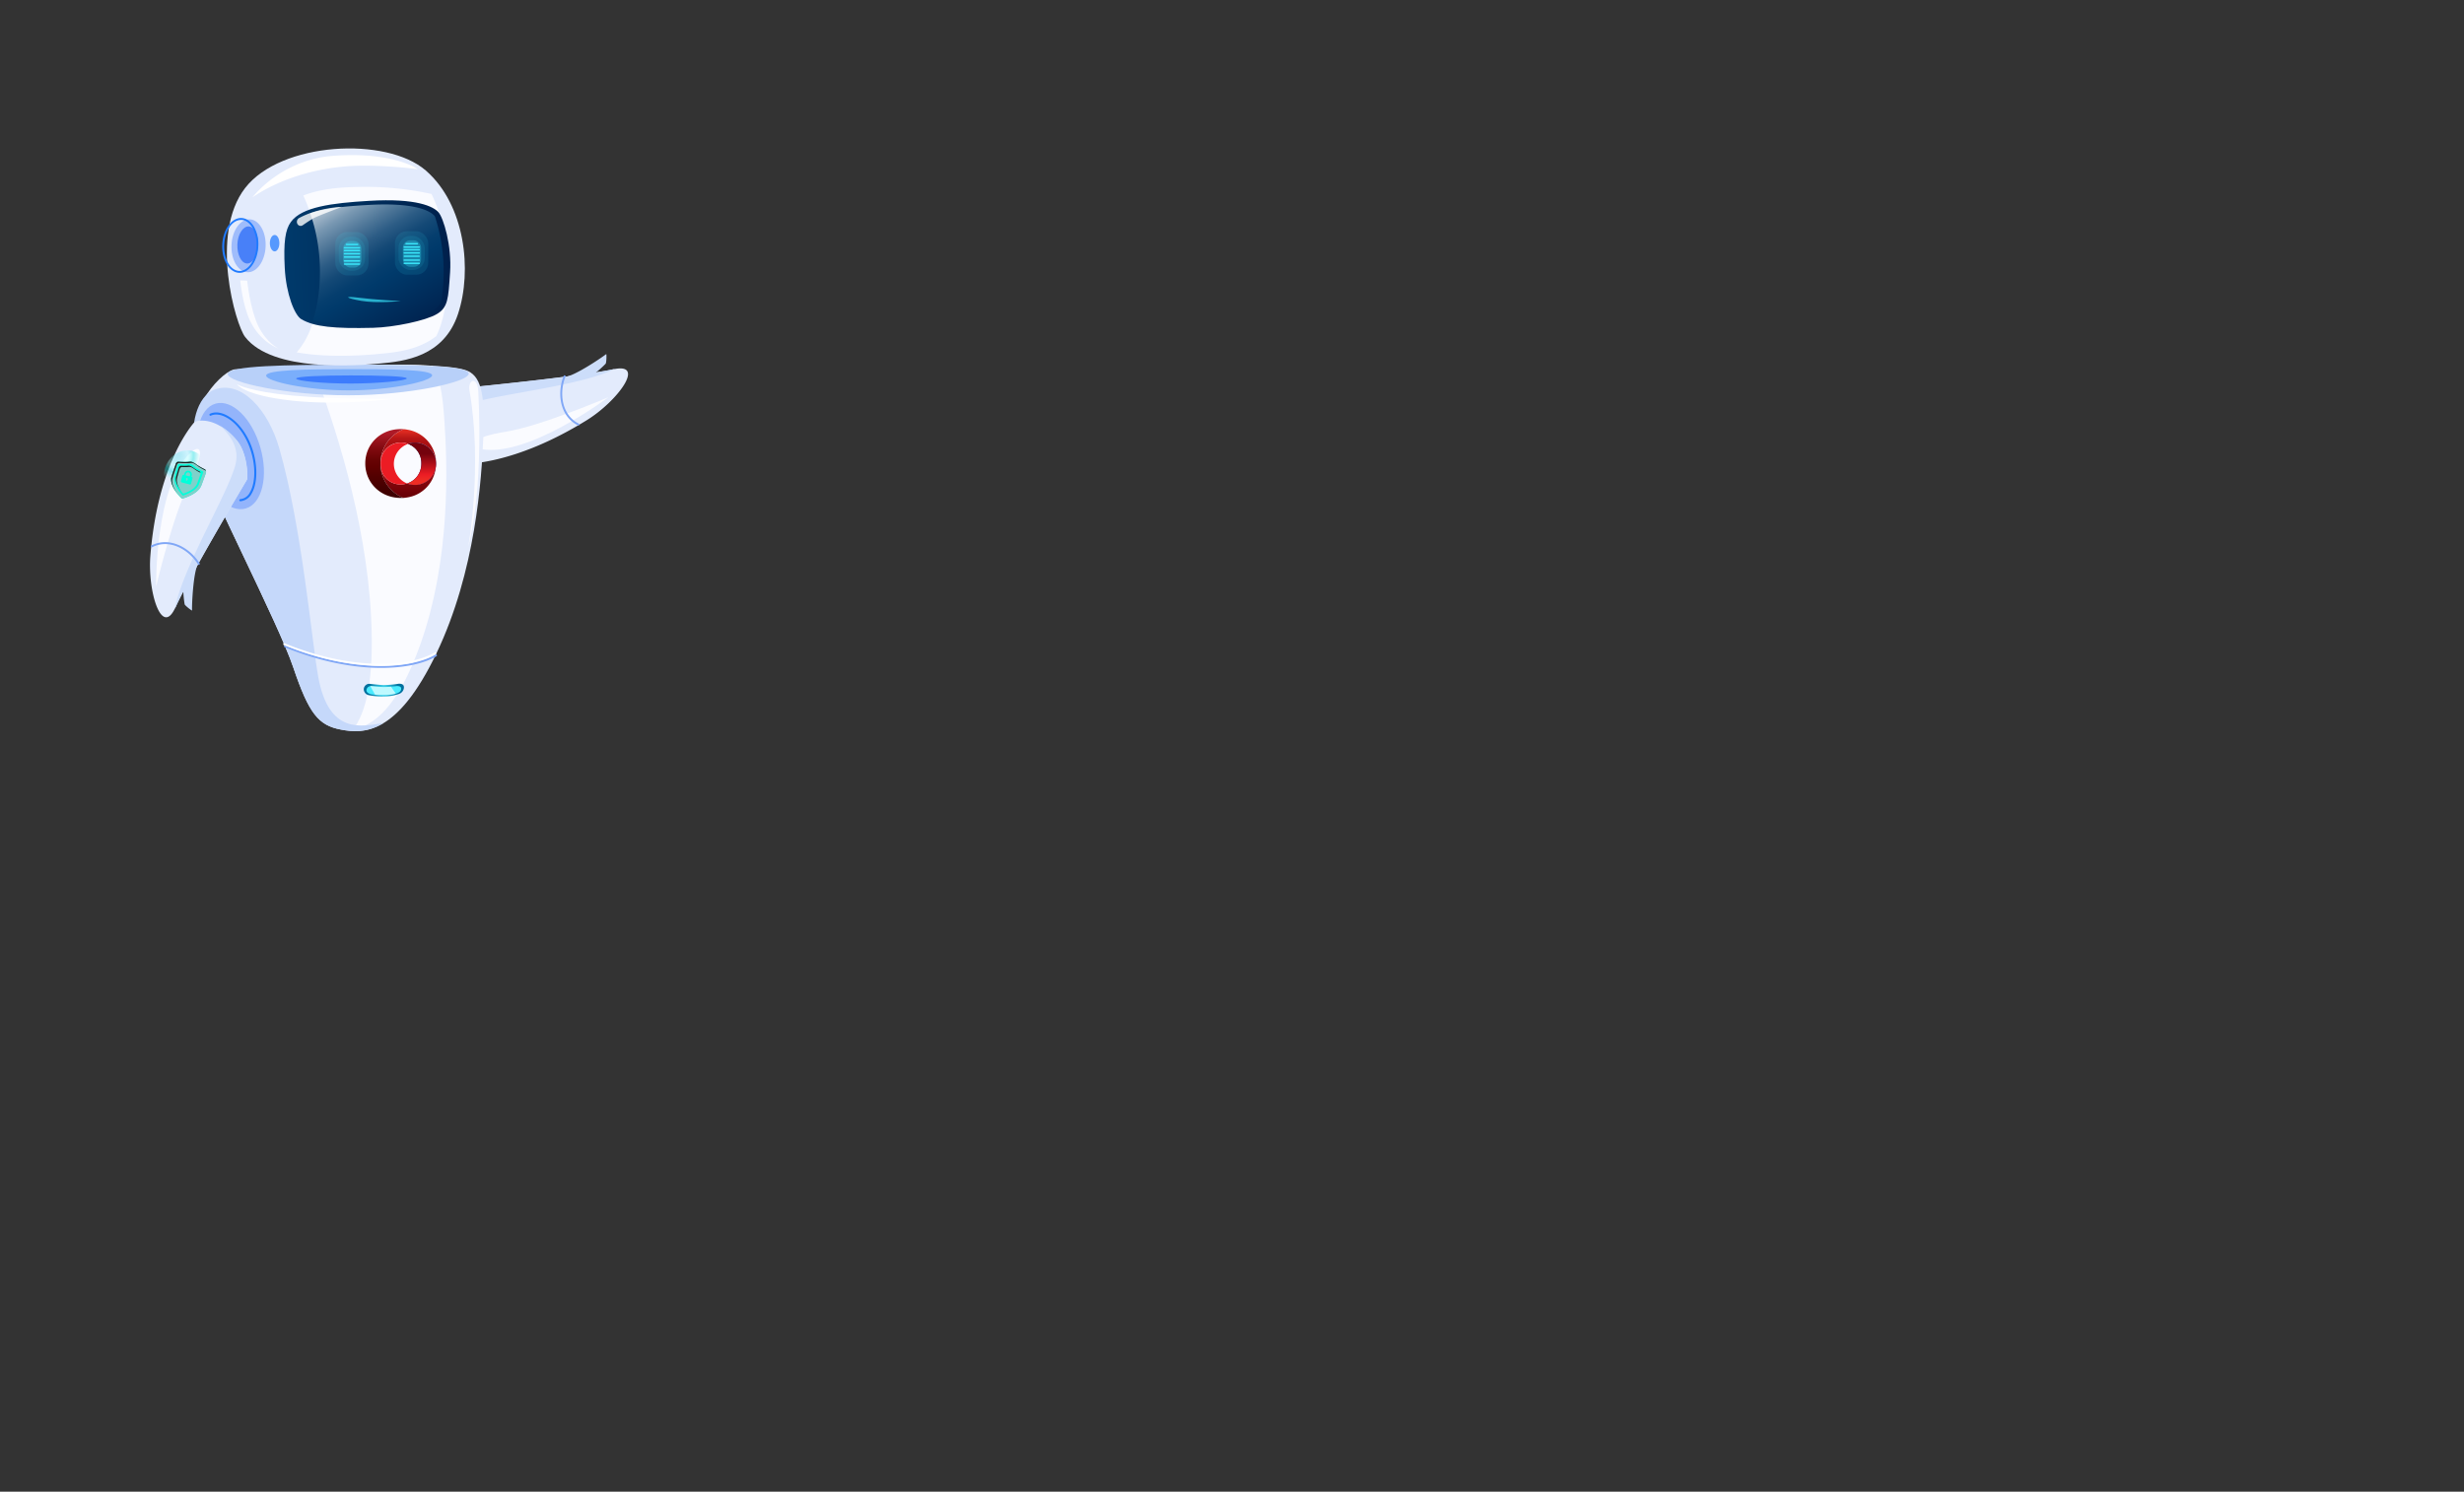 <svg xmlns="http://www.w3.org/2000/svg" xmlns:xlink="http://www.w3.org/1999/xlink" width="1024" height="620" viewBox="0 0 1024 620">
  <rect x="0" y="0" width="1024" height="620" fill="#333333" stroke="none"/>
  <defs>
    <style>
      .cls-1 {
        isolation: isolate;
      }

      .cls-2 {
        fill: none;
      }

      .cls-3 {
        fill: #e3ebfc;
      }

      .cls-4 {
        fill: #ccddfa;
      }

      .cls-5 {
        fill: #fafbff;
      }

      .cls-6 {
        fill: #80a7f6;
      }

      .cls-7 {
        fill: #9fbcfb;
      }

      .cls-8 {
        fill: #b8d0f9;
      }

      .cls-25, .cls-34, .cls-9 {
        fill: #207bff;
      }

      .cls-26, .cls-9 {
        opacity: 0.4;
      }

      .cls-10 {
        fill: #004bff;
        opacity: 0.5;
        mix-blend-mode: multiply;
      }

      .cls-11 {
        fill: #c5d8fa;
      }

      .cls-12 {
        fill: url(#_ÂÁ_Ï_ÌÌ_È_ËÂÌÚ_30);
      }

      .cls-13 {
        fill: #4aebff;
      }

      .cls-14, .cls-33 {
        fill: #fff;
      }

      .cls-15 {
        fill: #bef9ff;
      }

      .cls-16 {
        fill: url(#linear-gradient);
      }

      .cls-17 {
        fill: #ec1c24;
      }

      .cls-18 {
        fill: url(#linear-gradient-2);
      }

      .cls-19 {
        fill: url(#linear-gradient-3);
      }

      .cls-20 {
        fill: url(#linear-gradient-4);
      }

      .cls-21 {
        fill: url(#linear-gradient-5);
      }

      .cls-22 {
        fill: url(#linear-gradient-6);
      }

      .cls-23 {
        fill: url(#linear-gradient-7);
      }

      .cls-24 {
        fill: #93b4fb;
      }

      .cls-26 {
        mix-blend-mode: lighten;
        fill: url(#radial-gradient);
      }

      .cls-27 {
        fill: #00ffda;
      }

      .cls-28 {
        fill: #7fd1ca;
      }

      .cls-29 {
        fill: #1e1e1e;
      }

      .cls-30 {
        fill: url(#_ÂÁ_Ï_ÌÌ_È_ËÂÌÚ_14);
      }

      .cls-31 {
        fill: url(#_ÂÁ_Ï_ÌÌ_È_ËÂÌÚ_18);
      }

      .cls-32 {
        fill: #4880f8;
      }

      .cls-33 {
        opacity: 0.8;
      }

      .cls-34 {
        opacity: 0.72;
      }

      .cls-35, .cls-36, .cls-37, .cls-38 {
        fill: #3ae6fb;
      }

      .cls-35 {
        opacity: 0.1;
      }

      .cls-36 {
        opacity: 0.3;
      }

      .cls-38 {
        opacity: 0.7;
      }
    </style>
    <radialGradient id="_ÂÁ_Ï_ÌÌ_È_ËÂÌÚ_30" data-name="¡ÂÁ˚ÏˇÌÌ˚È „‡‰ËÂÌÚ 30" cx="4444.04" cy="286.81" r="6.19" gradientTransform="translate(-4284.51)" gradientUnits="userSpaceOnUse">
      <stop offset="0" stop-color="#4aebff"/>
      <stop offset="1" stop-color="#00709e"/>
    </radialGradient>
    <linearGradient id="linear-gradient" x1="124.5" y1="178.72" x2="124.5" y2="212.84" gradientTransform="translate(45.19)" gradientUnits="userSpaceOnUse">
      <stop offset="0.02" stop-color="#dd2a21"/>
      <stop offset="0.06" stop-color="#c8201b"/>
      <stop offset="0.1" stop-color="#b71717"/>
      <stop offset="0.15" stop-color="#ac1113"/>
      <stop offset="0.22" stop-color="#a50e12"/>
      <stop offset="0.43" stop-color="#a30d11"/>
      <stop offset="0.79" stop-color="#6b0006"/>
    </linearGradient>
    <linearGradient id="linear-gradient-2" x1="114.59" y1="180.24" x2="114.59" y2="204.73" gradientTransform="translate(45.19)" gradientUnits="userSpaceOnUse">
      <stop offset="0" stop-color="#ad1a27"/>
      <stop offset="0.08" stop-color="#9e151f"/>
      <stop offset="0.28" stop-color="#7d090e"/>
      <stop offset="0.44" stop-color="#680304"/>
      <stop offset="0.56" stop-color="#610000"/>
      <stop offset="0.73" stop-color="#520000"/>
      <stop offset="1" stop-color="#3f0000"/>
    </linearGradient>
    <linearGradient id="linear-gradient-3" x1="818.38" y1="192.85" x2="834.71" y2="192.85" gradientTransform="matrix(-1, 0, 0, 1, 1015.73, 0)" gradientUnits="userSpaceOnUse">
      <stop offset="0" stop-color="#be1349"/>
      <stop offset="0.24" stop-color="#be124e"/>
      <stop offset="0.25" stop-color="#be124e"/>
      <stop offset="1" stop-color="#7a0025"/>
    </linearGradient>
    <linearGradient id="linear-gradient-4" x1="813.58" y1="200.99" x2="834.77" y2="200.99" gradientTransform="matrix(-1, 0, 0, 1, 1015.73, 0)" gradientUnits="userSpaceOnUse">
      <stop offset="0" stop-color="#282881"/>
      <stop offset="0.27" stop-color="#26257d"/>
      <stop offset="0.55" stop-color="#1f1b70"/>
      <stop offset="0.84" stop-color="#150c5b"/>
      <stop offset="1" stop-color="#0d004c"/>
    </linearGradient>
    <linearGradient id="linear-gradient-5" x1="818.59" y1="200.99" x2="834.7" y2="200.99" xlink:href="#linear-gradient-3"/>
    <linearGradient id="linear-gradient-6" x1="821.86" y1="192.78" x2="842.1" y2="192.78" xlink:href="#linear-gradient-4"/>
    <linearGradient id="linear-gradient-7" x1="130.04" y1="200.18" x2="130.04" y2="188.59" gradientTransform="translate(45.19)" gradientUnits="userSpaceOnUse">
      <stop offset="0" stop-color="#ed2d24"/>
      <stop offset="0.12" stop-color="#ed2824"/>
      <stop offset="0.25" stop-color="#ec1c24"/>
      <stop offset="1" stop-color="#74020d"/>
    </linearGradient>
    <radialGradient id="radial-gradient" cx="2982.94" cy="409.96" r="13.11" gradientTransform="matrix(0.74, 0.02, -0.03, 0.82, -2121.15, -206.49)" gradientUnits="userSpaceOnUse">
      <stop offset="0" stop-color="#00ddde" stop-opacity="0.52"/>
      <stop offset="0.09" stop-color="#2de6e7" stop-opacity="0.65"/>
      <stop offset="0.2" stop-color="#63f1f1" stop-opacity="0.8"/>
      <stop offset="0.3" stop-color="#8af8f9" stop-opacity="0.91"/>
      <stop offset="0.38" stop-color="#a2fdfd" stop-opacity="0.98"/>
      <stop offset="0.43" stop-color="#abffff"/>
      <stop offset="0.46" stop-color="#9ffcfd"/>
      <stop offset="0.51" stop-color="#7ff6f6"/>
      <stop offset="0.58" stop-color="#4aebeb"/>
      <stop offset="0.66" stop-color="#03dcdd"/>
      <stop offset="0.66" stop-color="#00dbdc"/>
      <stop offset="0.69" stop-color="#08dcdd" stop-opacity="0.97"/>
      <stop offset="0.74" stop-color="#1fdfe0" stop-opacity="0.88"/>
      <stop offset="0.8" stop-color="#44e5e5" stop-opacity="0.73"/>
      <stop offset="0.87" stop-color="#78eced" stop-opacity="0.53"/>
      <stop offset="0.94" stop-color="#baf5f6" stop-opacity="0.27"/>
      <stop offset="1" stop-color="#fff" stop-opacity="0"/>
    </radialGradient>
    <linearGradient id="_ÂÁ_Ï_ÌÌ_È_ËÂÌÚ_14" data-name="¡ÂÁ˚ÏˇÌÌ˚È „‡‰ËÂÌÚ 14" x1="4367.88" y1="318.36" x2="4436.74" y2="318.36" gradientTransform="translate(-4259.86 13.43) rotate(-2.88)" gradientUnits="userSpaceOnUse">
      <stop offset="0" stop-color="#003a6b"/>
      <stop offset="1" stop-color="#00204c"/>
    </linearGradient>
    <linearGradient id="_ÂÁ_Ï_ÌÌ_È_ËÂÌÚ_18" data-name="¡ÂÁ˚ÏˇÌÌ˚È „‡‰ËÂÌÚ 18" x1="4421.99" y1="81.21" x2="4456.88" y2="139.99" gradientTransform="translate(-4284.51)" gradientUnits="userSpaceOnUse">
      <stop offset="0" stop-color="#cbd7e1"/>
      <stop offset="0.05" stop-color="#aec0d0"/>
      <stop offset="0.15" stop-color="#7998b2"/>
      <stop offset="0.26" stop-color="#4e7698"/>
      <stop offset="0.35" stop-color="#2c5c85"/>
      <stop offset="0.44" stop-color="#144976"/>
      <stop offset="0.53" stop-color="#053e6e"/>
      <stop offset="0.6" stop-color="#003a6b"/>
      <stop offset="1" stop-color="#00204c"/>
    </linearGradient>
  </defs>
  <title>robot</title>
  <g class="cls-1">
    <g id="prosabot">
      <g id="fondo">
        <rect class="cls-2" width="1024" height="620"/>
      </g>
      <g id="brazoIzquierdo">
        <g>
          <path class="cls-3" d="M243.82,174.67c-30,18.53-50.32,18.48-54.8,18.2a2.89,2.89,0,0,1-1.78-.75c-1.8-1.67-5.7-6.68-3.35-17.5,1.63-7.48,10.07-13.46,10.7-13.52,6.52-.65,47.56-4.77,60.26-7.59C268.68,150.45,256.63,166.75,243.82,174.67Z"/>
          <path class="cls-4" d="M183.9,174.56a28.72,28.72,0,0,0-.68,8.79c.13-1,.31-2.14.56-3.32,2.06-9.43,7.77-11.28,11.76-12.46,14.3-4.22,45.44-7.17,60.11-14.27l-.79.16c-12.71,2.81-53.75,6.94-60.27,7.58C194,161.11,185.52,167.09,183.9,174.56Z"/>
          <path class="cls-5" d="M199.83,186.64c19.64,3.69,53-21.54,53-21.54s-28.11,12-42.37,14.28S193.12,185.38,199.83,186.64Z"/>
          <path class="cls-4" d="M247.23,155.18a45,45,0,0,0,4.47-4c.34-.43.44-4.19.22-4-2,1.58-12.95,8.95-17,9.48C233.48,156.85,245.42,156.79,247.23,155.18Z"/>
          <path class="cls-6" d="M235,156.17a.41.41,0,0,1,0,.39c-2.68,6.76-1.65,15.91,5.55,19.53a.41.41,0,0,1,.17.54.4.4,0,0,1-.54.18c-7.61-3.84-8.74-13.45-5.93-20.55a.4.4,0,0,1,.52-.22A.38.38,0,0,1,235,156.17Z"/>
        </g>
        <path class="cls-7" d="M195.84,177.87c-.94,10.76-5.45,19.16-10.08,18.76s-7.62-9.45-6.69-20.22,5.43-19,10.07-18.76C195.84,158,196.77,167.1,195.84,177.87Z"/>
      </g>
      <g id="torso">
        <path class="cls-3" d="M98.06,153.48c-4.8-.31-21.75,16.69-16.65,33.19s34,71.54,40.52,90.81,10.47,24,19.77,25.77,23.35,2.39,39.65-31.64,18.8-72.23,19.54-90.39-1.16-25.36-7.51-27.43C178.59,149,98.06,153.48,98.06,153.48Z"/>
        <path class="cls-5" d="M174.77,267.61c12.64-35.79,11.12-74.27,9.94-92.5-.78-12.12-2.21-19.27-5-23.11-13.46-.75-33.11-.42-49.77.11,8.9,23.5,22.07,63.08,24.26,103.84,1.46,27.2-2.29,40.49-7.49,47.3C155.19,301.55,165.37,294.24,174.77,267.61Z"/>
        <path class="cls-8" d="M194.8,155.3c0,3.53-24.92,9-50.07,9S94.64,159,94.64,155.47s24.93-3.85,50.07-3.89S194.79,151.78,194.8,155.3Z"/>
        <path class="cls-9" d="M179.59,156c0,2.44-17.16,6.23-34.48,6.26s-34.5-3.7-34.51-6.14,17.17-2.67,34.49-2.69S179.59,153.58,179.59,156Z"/>
        <path class="cls-10" d="M169.06,157.29c0,.93-11.84,2.12-23.38,2.13s-22.59-1.12-22.59-2.06,11-1.3,22.58-1.32S169.05,156.35,169.06,157.29Z"/>
        <path class="cls-11" d="M132.28,281.47c-2.67-14.43-6.66-61.6-16.14-94.89-4.75-16.68-15.94-28.46-26.77-24.73-7.68,2.65-10.72,15.9-8,24.82,5.1,16.49,34,71.54,40.52,90.81s10.47,24,19.77,25.77c4.79.9,10.84,1.49,17.81-2.77C150.08,302,136.7,305.36,132.28,281.47Z"/>
        <path class="cls-12" d="M165.56,288.49a17.11,17.11,0,0,1-5.73.95,26.16,26.16,0,0,1-6.41-.47,2.58,2.58,0,0,1-2.24-2.38h0a2.34,2.34,0,0,1,2.25-2.38s4.93.55,6.13.54a44.82,44.82,0,0,0,6.23-.58c1.23,0,2.38.36,2,2.13A3,3,0,0,1,165.56,288.49Z"/>
        <path class="cls-13" d="M164.77,288.23a17.22,17.22,0,0,1-5,.67,27.51,27.51,0,0,1-5.54-.33c-1-.22-1.94-.77-1.94-1.7h0a1.84,1.84,0,0,1,1.94-1.7s4.26.4,5.3.39a45.64,45.64,0,0,0,5.39-.42c1.06,0,2.06.26,1.74,1.53C166.56,287.25,166.06,287.83,164.77,288.23Z"/>
        <path class="cls-6" d="M158.45,277.61c-11.33,0-25.22-2.45-40.2-8.61a.39.39,0,0,1-.22-.52.4.4,0,0,1,.52-.22c27.92,11.47,51.94,10,62.44,3.81a.4.4,0,1,1,.41.69C176.4,275.71,168.42,277.61,158.45,277.61Z"/>
        <path class="cls-14" d="M158.15,276.72c-11.33,0-25.22-2.46-40.2-8.62a.4.4,0,0,1-.22-.52.42.42,0,0,1,.53-.22c27.91,11.48,51.93,10,62.43,3.81a.4.4,0,0,1,.55.14.4.4,0,0,1-.14.55C176.11,274.81,168.12,276.72,158.15,276.72Z"/>
        <path class="cls-5" d="M198.78,162.79c2.14,43.62-4.15,64.26-4.15,64.26s6-33,.47-64.82C194.34,157.87,198.44,156,198.78,162.79Z"/>
        <path class="cls-14" d="M98.48,159.74s5,3,23.11,4.67,42,1.37,42,1.37-22,2.91-42.12.75S98.48,159.74,98.48,159.74Z"/>
        <path class="cls-15" d="M162.49,285.42c-.88.07-1.9.13-2.91.14s-5.3-.39-5.3-.39a2.58,2.58,0,0,0-.4,0l2,3.58c1.07.09,2.4.13,4,.11a18,18,0,0,0,4.61-.58Z"/>
        <g>
          <path class="cls-16" d="M158.12,192.68a15.42,15.42,0,0,1,9.61-14.28c.59,0,1.16.12,1.72.22a14.19,14.19,0,0,1,11.8,13.51c0,.16,0,.31,0,.47v.16h0a8.79,8.79,0,0,0-11.66-8.3c.87-.31.83-.31-.06,0a8.33,8.33,0,0,0-3-.52,8.42,8.42,0,0,0-8.39,8.71v.08a8.28,8.28,0,0,0,8.31,8.62,8.55,8.55,0,0,0,2.71-.43,8.81,8.81,0,0,0,12-8,14,14,0,0,1-11.72,13.8,17.15,17.15,0,0,1-1.79.23A15.41,15.41,0,0,1,158.12,192.68Z"/>
          <path class="cls-17" d="M163.68,192.78a8.8,8.8,0,0,0,5.53,8.17,8.55,8.55,0,0,1-2.71.43,8.28,8.28,0,0,1-8.31-8.62v-.08a8.42,8.42,0,0,1,8.39-8.71,8.33,8.33,0,0,1,3,.52c.89-.33.93-.33.06,0A8.79,8.79,0,0,0,163.68,192.78Z"/>
          <path class="cls-18" d="M166.5,178.35c.42,0,.83,0,1.23.05a15.41,15.41,0,0,0,0,28.56c-.39,0-.78,0-1.17,0-8.55,0-14.76-6.45-14.76-14.32v-.08C151.82,184.72,158,178.35,166.5,178.35Z"/>
          <path class="cls-19" d="M181.26,192.78v0Z"/>
          <path class="cls-20" d="M169.45,200.86c.92.33.9.34,0,0Z"/>
          <path class="cls-21" d="M169.45,200.86c.92.33.9.34,0,0Z"/>
          <path class="cls-22" d="M172.47,201.57a8.84,8.84,0,0,1-3.26-.62l.24-.09c.9.34.92.33,0,0a8.57,8.57,0,0,0,5.66-8.18v-.08a8.44,8.44,0,0,0-5.56-8.11l0,0a8.79,8.79,0,0,1,11.66,8.3v.16A8.78,8.78,0,0,1,172.47,201.57Z"/>
          <path class="cls-23" d="M172.47,201.57a8.84,8.84,0,0,1-3.26-.62l.24-.09c.9.34.92.33,0,0a8.57,8.57,0,0,0,5.66-8.18v-.08a8.44,8.44,0,0,0-5.56-8.11l0,0a8.79,8.79,0,0,1,11.66,8.3v.16A8.78,8.78,0,0,1,172.47,201.57Z"/>
        </g>
      </g>
      <g id="brazoDerecho">
        <path class="cls-24" d="M108.2,186c3.46,12,.72,23.39-6.11,25.35s-15.17-6.21-18.62-18.24-.72-23.39,6.11-25.35S104.75,173.93,108.2,186Z"/>
        <path class="cls-25" d="M99.9,208.34a.44.44,0,0,1-.44-.41.42.42,0,0,1,.4-.46,5,5,0,0,0,4-2.81c2.84-4.88,2.29-14.09-1.27-21.42-4.26-8.77-11.07-12.27-14.94-10.48a.43.43,0,0,1-.36-.79c4.86-2.24,12.07,2.64,16.08,10.89,3.68,7.57,4.21,17.13,1.24,22.23a5.86,5.86,0,0,1-4.71,3.24Z"/>
        <g>
          <path class="cls-3" d="M62.5,230.86c2.87-35.12,15-51.47,17.88-54.91A2.86,2.86,0,0,1,82,175c2.42-.46,8.77-.62,16.08,7.7,5,5.74,4.86,16.09,4.53,16.63-3.35,5.63-24.38,41.1-29.66,53C67.25,265.24,61.28,245.87,62.5,230.86Z"/>
          <path class="cls-4" d="M98.15,182.69a28.45,28.45,0,0,0-6.67-5.76c.77.72,1.54,1.52,2.34,2.42,6.37,7.25,4.47,13,3.05,16.86-5.09,14-21.2,40.83-24.19,56.85.12-.24.23-.48.35-.73,5.27-11.9,26.31-47.38,29.66-53C103,198.78,103.2,188.44,98.15,182.69Z"/>
          <path class="cls-5" d="M79,188.34C64.35,202,64.87,243.78,64.87,243.78s7.06-29.72,13.65-42.58S84,183.69,79,188.34Z"/>
          <path class="cls-4" d="M76.16,245.16a45.31,45.31,0,0,0,.57,6c.14.54,3.1,2.84,3.09,2.55-.11-2.51.49-15.72,2.46-19.31C83,233.11,76,242.75,76.16,245.16Z"/>
          <path class="cls-6" d="M82.62,234.75a.42.42,0,0,1-.35-.19c-3.85-6.17-11.83-10.77-19-7.13a.4.4,0,1,1-.36-.72c7.61-3.85,16,.95,20.06,7.43a.41.41,0,0,1-.13.55A.42.42,0,0,1,82.62,234.75Z"/>
        </g>
        <g>
          <path class="cls-26" d="M87.47,198.29c-.18,6-4.67,10.64-10,10.48s-9.56-5.12-9.38-11.07,4.67-10.65,10-10.48S87.65,192.34,87.47,198.29Z"/>
          <g>
            <path class="cls-27" d="M71.12,198.91c-.13,2,1,4.1,2.14,5.69a20.07,20.07,0,0,0,2.34,2.69s6.19-1.59,7.89-5.14c.36-.74,2-5.4,2-5.4s.49-1.13-.43-1.64a30.43,30.43,0,0,1-3.14-1.78A8.92,8.92,0,0,0,79.81,192c-.59-.22-.85-.09-1.94,0a35.69,35.69,0,0,1-3.69-.1c-1.09,0-1.22,1.23-1.22,1.23S71.18,198.07,71.12,198.91Z"/>
            <path class="cls-28" d="M73,193.11s-1.78,5-1.84,5.8c-.26,4,4.48,8.38,4.48,8.38h0s6.19-1.59,7.89-5.14c.36-.74,2-5.4,2-5.4s.49-1.13-.43-1.64a30.43,30.43,0,0,1-3.14-1.78A8.59,8.59,0,0,0,79.81,192c-.59-.22-.85-.1-1.94,0a33.19,33.19,0,0,1-3.69-.09C73.09,191.85,73,193.11,73,193.11Zm1-.21.91,0a11.22,11.22,0,0,0,2.85,0c2-.38,2.56.62,3.5,1.29a18.62,18.62,0,0,0,2.41,1.41c.28.14.55.27.79.41a.63.63,0,0,1,0,.22l0,.07c-.62,1.78-1.7,4.8-1.94,5.3-.74,1.54-2.6,2.68-4,3.37A21.47,21.47,0,0,1,76,206a18.34,18.34,0,0,1-1.67-2c-.92-1.29-2-3.43-1.92-5.15a36.12,36.12,0,0,1,1.49-5.63A2.3,2.3,0,0,1,73.93,192.9Z"/>
            <path class="cls-29" d="M71.12,198.91c-.15,2.33,1.38,4.78,2.69,6.41-1.2-1.61-2.41-3.79-2.27-5.87.06-.84,1.83-5.81,1.83-5.81s.14-1.25,1.22-1.22a33.25,33.25,0,0,0,3.69.09c1.09-.08,1.36-.2,2,0a8.59,8.59,0,0,1,2.09,1.34,29.42,29.42,0,0,0,3.14,1.78l.08,0a1,1,0,0,0-.5-.59,30.43,30.43,0,0,1-3.14-1.78A8.59,8.59,0,0,0,79.81,192c-.59-.22-.85-.1-1.94,0a33.25,33.25,0,0,1-3.69-.09c-1.09,0-1.22,1.23-1.22,1.23S71.18,198.07,71.12,198.91Z"/>
            <path class="cls-28" d="M77.3,199a.36.36,0,0,0,.09.36l-.08.3a.07.07,0,0,0,.06.09l.23.06a.07.07,0,0,0,.1-.05l.08-.29a.41.41,0,0,0,.26-.28.39.39,0,0,0-.27-.47A.38.38,0,0,0,77.3,199Z"/>
            <path class="cls-28" d="M77.3,197l-.15.57,1.71.45.15-.57A.88.88,0,1,0,77.3,197Z"/>
            <path class="cls-28" d="M74.19,194.49s-1.08,3.66-1.13,4.28c-.22,3,3.09,6.41,3.09,6.41h0s4.4-1.23,5.64-3.89c.26-.56,1.46-4,1.46-4s.36-.84-.29-1.22a18.4,18.4,0,0,1-2.21-1.28c-.38-.28-.72-.52-1-.69a4.25,4.25,0,0,0-.63-.34h0a2.35,2.35,0,0,0-1.29-.11,20,20,0,0,1-2.59,0C74.45,193.57,74.19,194.49,74.19,194.49Zm1.58,3.25a.47.47,0,0,1,.58-.35l.13,0,.15-.57a1.57,1.57,0,0,1,1.93-1.13,1.59,1.59,0,0,1,1.13,1.94l-.16.57.13,0a.48.48,0,0,1,.34.59l-.58,2.22a.49.49,0,0,1-.59.35l-3.31-.87a.49.49,0,0,1-.34-.59Z"/>
            <path class="cls-29" d="M73.06,198.77c-.16,2.14,1.51,4.51,2.45,5.68-1-1.27-2.17-3.29-2-5.14,0-.62,1.13-4.29,1.13-4.29s.26-.91,1-.9a20.2,20.2,0,0,0,2.6,0,2.52,2.52,0,0,1,1.29.1h0a4.3,4.3,0,0,1,.62.34,10.25,10.25,0,0,1,1,.69,16.85,16.85,0,0,0,2.16,1.25A.73.73,0,0,0,83,196a18.4,18.4,0,0,1-2.21-1.28c-.37-.28-.72-.52-1-.69a4.25,4.25,0,0,0-.63-.34h0a2.32,2.32,0,0,0-1.28-.11,20.18,20.18,0,0,1-2.6,0c-.77,0-1,.91-1,.91S73.11,198.15,73.06,198.77Z"/>
          </g>
        </g>
      </g>
      <g id="cabeza">
        <g>
          <path class="cls-3" d="M101.88,140.07c11.44,14.73,46.46,11.92,56.22,11s26.29-2.63,32.25-20.59,3-45.38-13.4-59.62-60.19-11.93-75.07,7.27S97.91,135,101.88,140.07Z"/>
          <path class="cls-14" d="M104.9,82c.65-.23,14.18-10.74,38.67-12.84,8.43-.73,21.57,0,30,1.17-.84-.89-12.95-7.89-37.93-5.29A49.32,49.32,0,0,0,104.9,82Z"/>
          <path class="cls-5" d="M149.43,77.69c-7.89.13-15.79.69-23.22,3.51l-.17.07c7.71,16.34,8.35,37.63,3.83,52.85a32.15,32.15,0,0,1-6.57,12.34c13.63,2.4,28.88,1.15,34.8.58,6.46-.61,15.87-1.57,23.24-7.35a38.75,38.75,0,0,0,2.13-5.57c4.58-15.42,3.87-37.07-4.14-53.49A127.23,127.23,0,0,0,149.43,77.69Z"/>
          <path class="cls-30" d="M120.92,92.2c4.54-6.18,16.93-7.8,32.45-8.72,20-1.2,26.8,2.43,28.85,4.74s5.59,13.82,4.83,25-.88,14.54-5.49,17.31-17.88,5.51-26.46,5.72c-16.26.39-24.46-.4-29.89-3.59-2.78-1.64-6.31-10.43-6.87-21.27S118.56,95.4,120.92,92.2Z"/>
          <path class="cls-31" d="M152.81,85.2c-9.64.56-18,1.39-23.91,3.48,5.15,14.31,5.19,31.28,1.36,43.84,0,.15-.1.28-.14.42,5.15,1.49,12.53,1.85,24.35,1.57,8.23-.19,21-2.74,25.39-5.34a7.88,7.88,0,0,0,3.46-3.6A74.87,74.87,0,0,0,180.77,90a4.15,4.15,0,0,0-.28-.36C178.52,87.47,172,84.09,152.81,85.2Z"/>
          <path class="cls-7" d="M110.39,102.47c-.27,6.07-3.66,10.86-7.58,10.68s-6.87-5.24-6.6-11.31S99.88,91,103.79,91.16,110.66,96.4,110.39,102.47Z"/>
          <path class="cls-32" d="M107.29,102c-.19,4.26-2.27,7.63-4.64,7.52s-4.14-3.64-4-7.91S101,94,103.34,94.11,107.48,97.75,107.29,102Z"/>
          <path class="cls-25" d="M107.35,102.34l-.4,0,.4,0a14.9,14.9,0,0,0-1.78-8.09c-1.32-2.26-3.16-3.55-5.2-3.64-4.11-.18-7.71,4.78-8,11.06s2.85,11.55,7,11.73h.22C103.61,113.4,107.08,108.51,107.35,102.34Zm-7-10.93c1.75.08,3.36,1.23,4.54,3.24a14.17,14.17,0,0,1,1.67,7.65c-.26,5.84-3.47,10.45-7.16,10.3s-6.47-5-6.21-10.89,3.36-10.3,7-10.3Z"/>
          <path class="cls-5" d="M99.84,116.55l2.88.1s1.22,11.93,4.66,18.93,8.33,9.26,8.33,9.26-7.36-2.38-11.77-11.47C100.77,126.83,99.84,116.55,99.84,116.55Z"/>
          <path class="cls-33" d="M123.62,93.11v0a1.52,1.52,0,0,0,2.18.52c1.4-1,3.53-2.39,4.76-3.05,1.93-1,11.49-4.59,11.49-4.59s-9.58.2-17.72,4.62A1.81,1.81,0,0,0,123.62,93.11Z"/>
        </g>
        <path class="cls-34" d="M116.1,101.07c0,1.89-.87,3.42-1.95,3.42s-2-1.53-2-3.42.88-3.41,2-3.41S116.1,99.19,116.1,101.07Z"/>
      </g>
      <g id="ojos">
        <g>
          <rect class="cls-35" x="139.34" y="96.44" width="13.81" height="18.05" rx="4.95"/>
          <rect class="cls-35" x="140.79" y="98.38" width="10.92" height="14.16" rx="4.95"/>
          <rect class="cls-36" x="142.63" y="100.2" width="7.57" height="11.03" rx="3.07"/>
          <path class="cls-37" d="M149.4,104.45h-6.23a.3.3,0,0,1-.3-.3.31.31,0,0,1,.3-.3h6.23a.31.31,0,0,1,.3.3A.3.3,0,0,1,149.4,104.45Z"/>
          <path class="cls-37" d="M149.4,105.77h-6.23a.31.31,0,0,1-.3-.3.3.3,0,0,1,.3-.3h6.23a.3.3,0,0,1,.3.3A.31.31,0,0,1,149.4,105.77Z"/>
          <path class="cls-37" d="M149.4,107.13h-6.23a.3.3,0,0,1,0-.6h6.23a.3.3,0,1,1,0,.6Z"/>
          <path class="cls-37" d="M148.6,101.93H144a.29.29,0,0,1-.3-.3.3.3,0,0,1,.3-.3h4.63a.3.3,0,0,1,.3.3A.29.29,0,0,1,148.6,101.93Z"/>
          <path class="cls-37" d="M149.4,103.3h-6.23a.31.31,0,0,1-.3-.3.3.3,0,0,1,.3-.3h6.23a.3.3,0,0,1,.3.3A.31.31,0,0,1,149.4,103.3Z"/>
          <path class="cls-37" d="M149.4,108.75h-6.23a.3.3,0,0,1,0-.6h6.23a.3.3,0,1,1,0,.6Z"/>
          <path class="cls-37" d="M149.4,110.06h-6.23a.3.3,0,0,1-.3-.3.31.31,0,0,1,.3-.3h6.23a.31.31,0,0,1,.3.3A.3.3,0,0,1,149.4,110.06Z"/>
        </g>
        <g>
          <rect class="cls-35" x="164.15" y="96.12" width="13.81" height="18.05" rx="4.95"/>
          <rect class="cls-35" x="165.6" y="98.06" width="10.92" height="14.16" rx="4.95"/>
          <rect class="cls-36" x="167.43" y="99.88" width="7.57" height="11.03" rx="3.07"/>
          <path class="cls-37" d="M174.2,104.13H168a.3.3,0,0,1-.3-.3.29.29,0,0,1,.3-.3h6.22a.29.29,0,0,1,.3.3A.3.3,0,0,1,174.2,104.13Z"/>
          <path class="cls-37" d="M174.2,105.44H168a.3.3,0,0,1,0-.6h6.22a.3.3,0,0,1,0,.6Z"/>
          <path class="cls-37" d="M174.2,106.81H168a.31.31,0,0,1,0-.61h6.22a.31.31,0,0,1,0,.61Z"/>
          <path class="cls-37" d="M173.41,101.61h-4.64a.31.31,0,0,1-.3-.3.3.3,0,0,1,.3-.3h4.64a.29.29,0,0,1,.3.3A.3.3,0,0,1,173.41,101.61Z"/>
          <path class="cls-37" d="M174.2,103H168a.3.3,0,0,1,0-.6h6.22a.3.3,0,0,1,0,.6Z"/>
          <path class="cls-37" d="M174.2,108.42H168a.29.29,0,0,1-.3-.3.3.3,0,0,1,.3-.3h6.22a.3.3,0,0,1,.3.3A.29.29,0,0,1,174.2,108.42Z"/>
          <path class="cls-37" d="M174.2,109.74H168a.3.3,0,0,1-.3-.3.29.29,0,0,1,.3-.3h6.22a.29.29,0,0,1,.3.3A.3.3,0,0,1,174.2,109.74Z"/>
        </g>
      </g>
      <path id="boca" class="cls-38" d="M149.13,123.74c6.23.8,17.41,1.42,17.41,1.42s-9.89,1-16.34-.11S142.42,122.89,149.13,123.74Z"/>
    </g>
  </g>
</svg>
